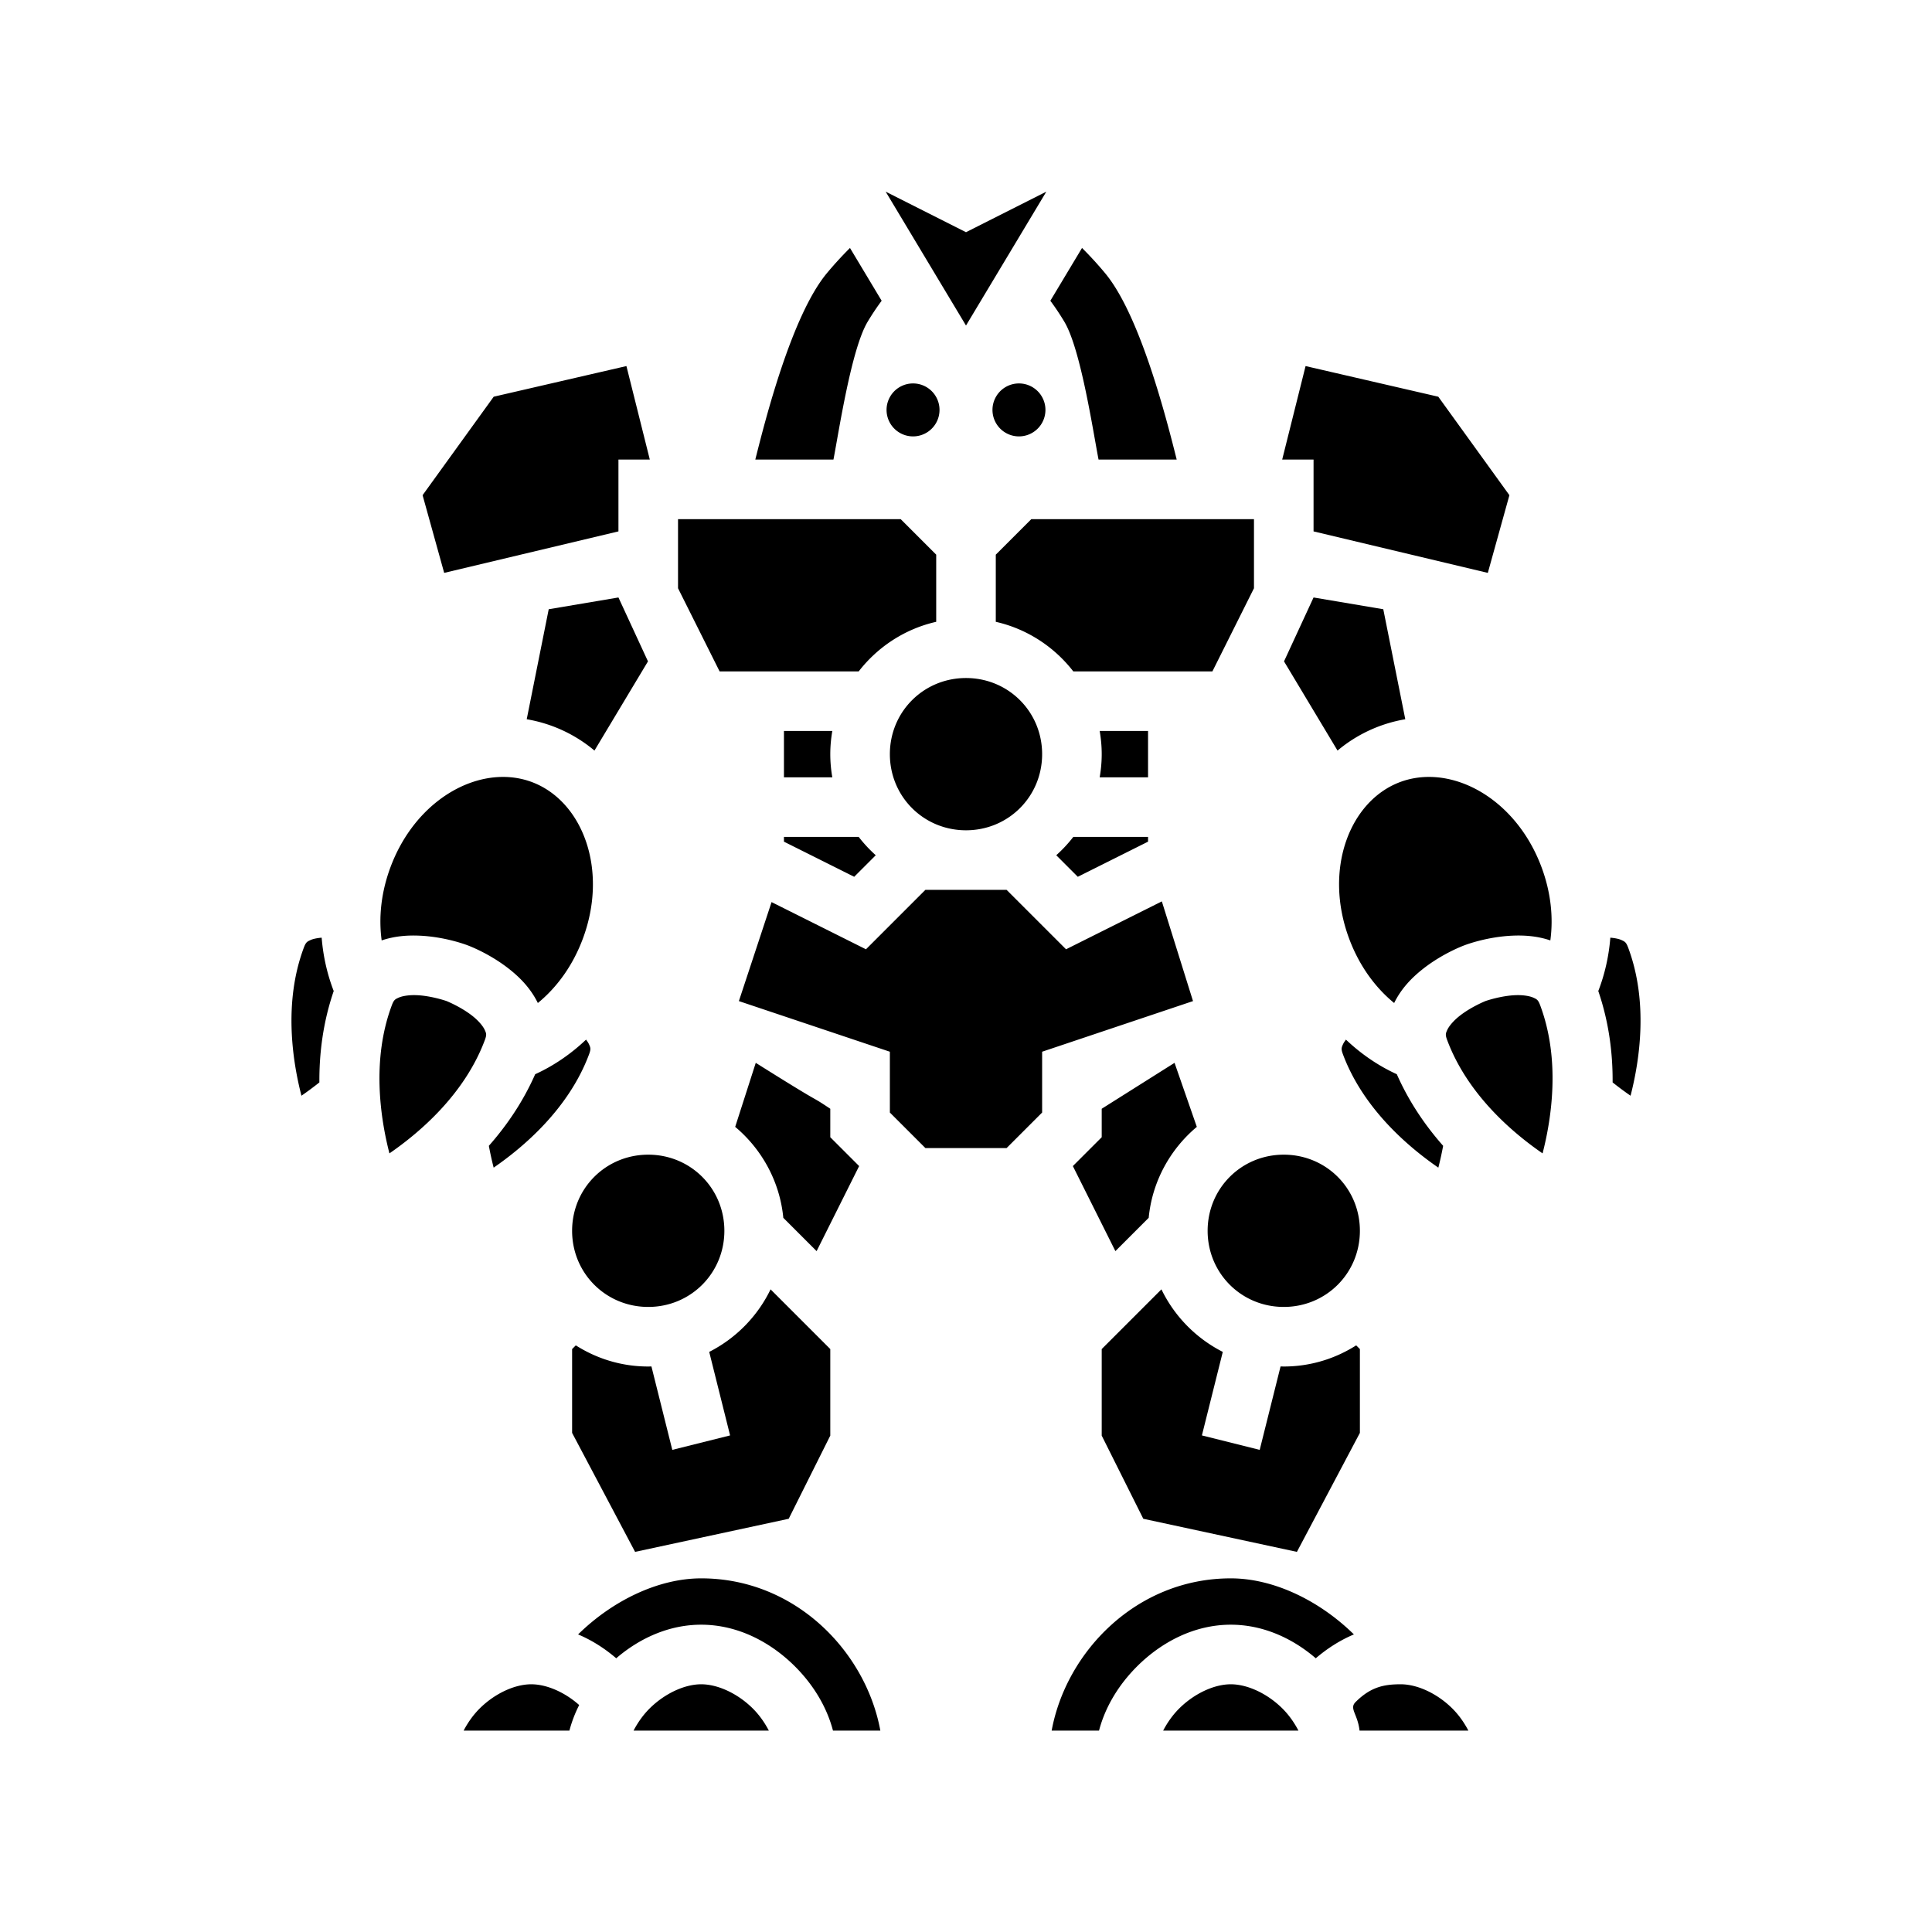 <svg xmlns="http://www.w3.org/2000/svg" width="100%" height="100%" viewBox="0 0 583.68 583.68"><path d="M267.572 57.903L291.84 98.348l24.268-40.446L291.84 70.153z m-10.783 17.01a108.982 108.982 0 0 0-7.02 7.67c-10.614 12.81-18.59 44.316-21.583 56.257h23.61c1.65-8.502 5.383-33.391 10.327-41.63a76.828 76.828 0 0 1 4.235-6.349z m70.102 0l-9.569 15.948a76.828 76.828 0 0 1 4.235 6.348c4.944 8.24 8.676 33.129 10.328 41.631h23.61c-2.993-11.94-10.97-43.447-21.585-56.258a108.982 108.982 0 0 0-7.02-7.67zM189.252 110.595l-40.096 9.254-21.486 29.752 6.522 23.474L186.84 160.54V138.84h9.475z m205.176 0L387.365 138.84H396.84v21.7l52.648 12.536 6.522-23.474-21.486-29.752zM275.84 115.84a8 8 0 1 0 0 16 8 8 0 0 0 0-16z m32 0a8 8 0 1 0 0 16 8 8 0 0 0 0-16z m-103 41v20.875L217.403 202.84h42.019c5.75-7.427 13.98-12.846 23.418-14.984v-20.287L272.111 156.84z m106.729 0L300.84 167.569v20.287c9.437 2.138 17.667 7.557 23.418 14.984h42.02L378.84 177.715V156.84zM186.84 180.504l-21.066 3.555-6.647 33.234a43.003 43.003 0 0 1 20.467 9.465l16.168-26.95z m210 0l-8.922 19.305 16.168 26.949a43.003 43.003 0 0 1 20.467-9.465l-6.647-33.234zM291.84 204.84c-12.81 0-23 10.19-23 23s10.19 23 23 23 23-10.19 23-23-10.19-23-23-23z m-55 16v14h14.615a40.734 40.734 0 0 1-0.615-7c0-2.386 0.218-4.722 0.615-7z m95.385 0c0.397 2.278 0.615 4.614 0.615 7s-0.218 4.722-0.615 7H346.84v-14z m-180.457 13.88c-13.245 0.104-27.387 10.127-33.78 27.216-2.873 7.68-3.621 15.307-2.681 22.177 3.907-1.326 7.72-1.573 11.105-1.45 8.12 0.294 14.768 2.896 14.768 2.896s6.724 2.4 13.043 7.508c3.008 2.43 6.121 5.59 8.267 9.955 5.665-4.63 10.506-11.182 13.567-19.364 7.868-21.032-0.145-41.693-15.37-47.388-2.854-1.068-5.863-1.573-8.92-1.55z m280.144 0c-3.056-0.023-6.065 0.48-8.92 1.548-15.224 5.695-23.237 26.358-15.369 47.39 3.061 8.182 7.902 14.735 13.567 19.364 2.146-4.366 5.26-7.524 8.267-9.955 6.319-5.107 13.043-7.508 13.043-7.508s6.649-2.602 14.768-2.897c3.386-0.122 7.199 0.125 11.107 1.451 0.94-6.87 0.192-14.499-2.681-22.18-6.394-17.088-20.537-27.11-33.782-27.212zM236.84 252.84v1.438l21.223 10.61 6.511-6.51a41.582 41.582 0 0 1-5.152-5.538z m87.418 0a41.582 41.582 0 0 1-5.152 5.537l6.511 6.512L346.84 254.277V252.84z m-44.69 16l-17.95 17.951-28.52-14.26-9.873 29.91L268.84 317.738v18.374L279.569 346.84h24.542L314.84 336.111v-18.374l45.584-15.295-9.416-30.122-28.945 14.471L304.11 268.84zM97.18 283.285c-1.4 0.108-2.595 0.366-3.336 0.703-1.076 0.49-1.442 0.674-2.055 2.313-6.14 16.414-3.47 34.046-0.72 44.732a100.42 100.42 0 0 0 5.421-4.025c-0.06-8.656 1.072-18.097 4.329-27.606-1.955-5.047-3.188-10.484-3.64-16.117z m389.32 0c-0.45 5.633-1.684 11.07-3.639 16.118 3.257 9.508 4.39 18.95 4.329 27.605a100.54 100.54 0 0 0 5.421 4.025c2.75-10.686 5.42-28.318-0.72-44.732-0.613-1.64-0.98-1.823-2.055-2.313-0.74-0.337-1.936-0.595-3.336-0.703zM125.76 300.651c-2.26-0.082-4.258 0.265-5.334 0.755-1.076 0.49-1.442 0.674-2.055 2.313-6.14 16.414-3.47 34.045-0.72 44.732 9.088-6.258 22.677-17.806 28.818-34.22 0.613-1.64 0.459-2.018-0.031-3.094s-1.772-2.648-3.532-4.07c-3.518-2.845-8.033-4.649-8.033-4.649s-4.591-1.604-9.113-1.767z m332.16 0c-4.522 0.163-9.113 1.767-9.113 1.767s-4.514 1.804-8.033 4.649c-1.76 1.422-3.042 2.994-3.532 4.07-0.49 1.076-0.644 1.455-0.03 3.094 6.14 16.414 19.73 27.962 28.818 34.22 2.749-10.687 5.42-28.318-0.721-44.732-0.613-1.64-0.98-1.823-2.055-2.313-1.076-0.49-3.073-0.837-5.334-0.755z m-280.867 13.431c-4.628 4.392-9.834 7.931-15.37 10.455-3.713 8.427-8.69 15.616-13.993 21.627a100.44 100.44 0 0 0 1.449 6.594c9.088-6.259 22.678-17.807 28.818-34.22 0.613-1.64 0.457-2.019-0.033-3.094-0.18-0.394-0.495-0.867-0.871-1.362z m229.576 0c-0.376 0.496-0.694 0.968-0.873 1.362-0.49 1.075-0.646 1.454-0.033 3.093 6.14 16.414 19.73 27.962 28.818 34.221a100.44 100.44 0 0 0 1.45-6.594c-5.305-6.012-10.283-13.2-13.997-21.629-5.534-2.524-10.738-6.062-15.365-10.453z m-51.785 7.014L332.84 334.969v8.6l-8.715 8.714 12.848 25.696 10.06-10.06c1.057-10.982 6.498-20.736 14.54-27.481z m-126.52 0l-6.216 19.342c8.04 6.745 13.482 16.5 14.539 27.48l10.06 10.06 12.848-25.695L250.84 343.57v-8.6c-7.25-4.82 0 0.273-22.516-13.873zM195.84 348.84c-12.81 0-23 10.19-23 23s10.19 23 23 23 23-10.19 23-23-10.19-23-23-23z m192 0c-12.81 0-23 10.19-23 23s10.19 23 23 23 23-10.19 23-23-10.19-23-23-23z m-155.041 40.688c-3.93 8.143-10.484 14.806-18.537 18.894l6.308 25.234-17.46 4.368-6.303-25.207c-0.323 0.008-0.643 0.023-0.967 0.023-8.03 0-15.536-2.354-21.88-6.39l-1.12 1.119v25.324L191.87 468.84l46.407-10L250.84 433.715v-26.146z m118.082 0L332.84 407.568v26.147L345.403 458.84l46.408 10L410.84 432.893v-25.324l-1.12-1.12C403.377 410.486 395.87 412.84 387.84 412.84c-0.324 0-0.644-0.016-0.967-0.023l-6.303 25.207-17.46-4.368 6.308-25.234c-8.053-4.088-14.607-10.75-18.537-18.894zM211.84 476.84c-12.82 0-26.656 6.6-37.19 16.936 4.2 1.769 8.076 4.255 11.518 7.21C193.223 494.922 202.12 490.84 211.84 490.84c11 0 20.95 5.223 28.363 12.637 5.328 5.327 9.512 11.968 11.451 19.363h14.31c-4.391-23.86-25.658-46-54.124-46z m160 0c-28.466 0-49.733 22.14-54.123 46h14.309c1.94-7.395 6.123-14.036 11.45-19.363C350.892 496.063 360.84 490.84 371.84 490.84c9.72 0 18.617 4.082 25.672 10.146 3.442-2.955 7.318-5.441 11.517-7.21C398.496 483.44 384.661 476.84 371.84 476.84z m-211.336 32c-5 0-11.05 2.777-15.637 7.363-1.997 1.998-3.571 4.292-4.802 6.637h31.96a39.015 39.015 0 0 1 2.95-7.729c-4.414-3.928-9.883-6.271-14.47-6.271zM211.84 508.84c-5 0-11.05 2.777-15.637 7.363-1.997 1.998-3.571 4.292-4.802 6.637h40.878c-1.23-2.345-2.805-4.64-4.802-6.637C222.89 511.617 216.84 508.84 211.84 508.84z m160 0c-5 0-11.05 2.777-15.637 7.363-1.997 1.998-3.571 4.292-4.802 6.637h40.878c-1.23-2.345-2.805-4.64-4.802-6.637C382.89 511.617 376.84 508.84 371.84 508.84z m51.336 0c-5 0-9.051 0.777-13.637 5.363-1.997 1.998 0.629 3.56 1.197 8.637h32.88c-1.232-2.345-2.806-4.64-4.803-6.637-4.586-4.586-10.637-7.363-15.637-7.363z" /></svg>